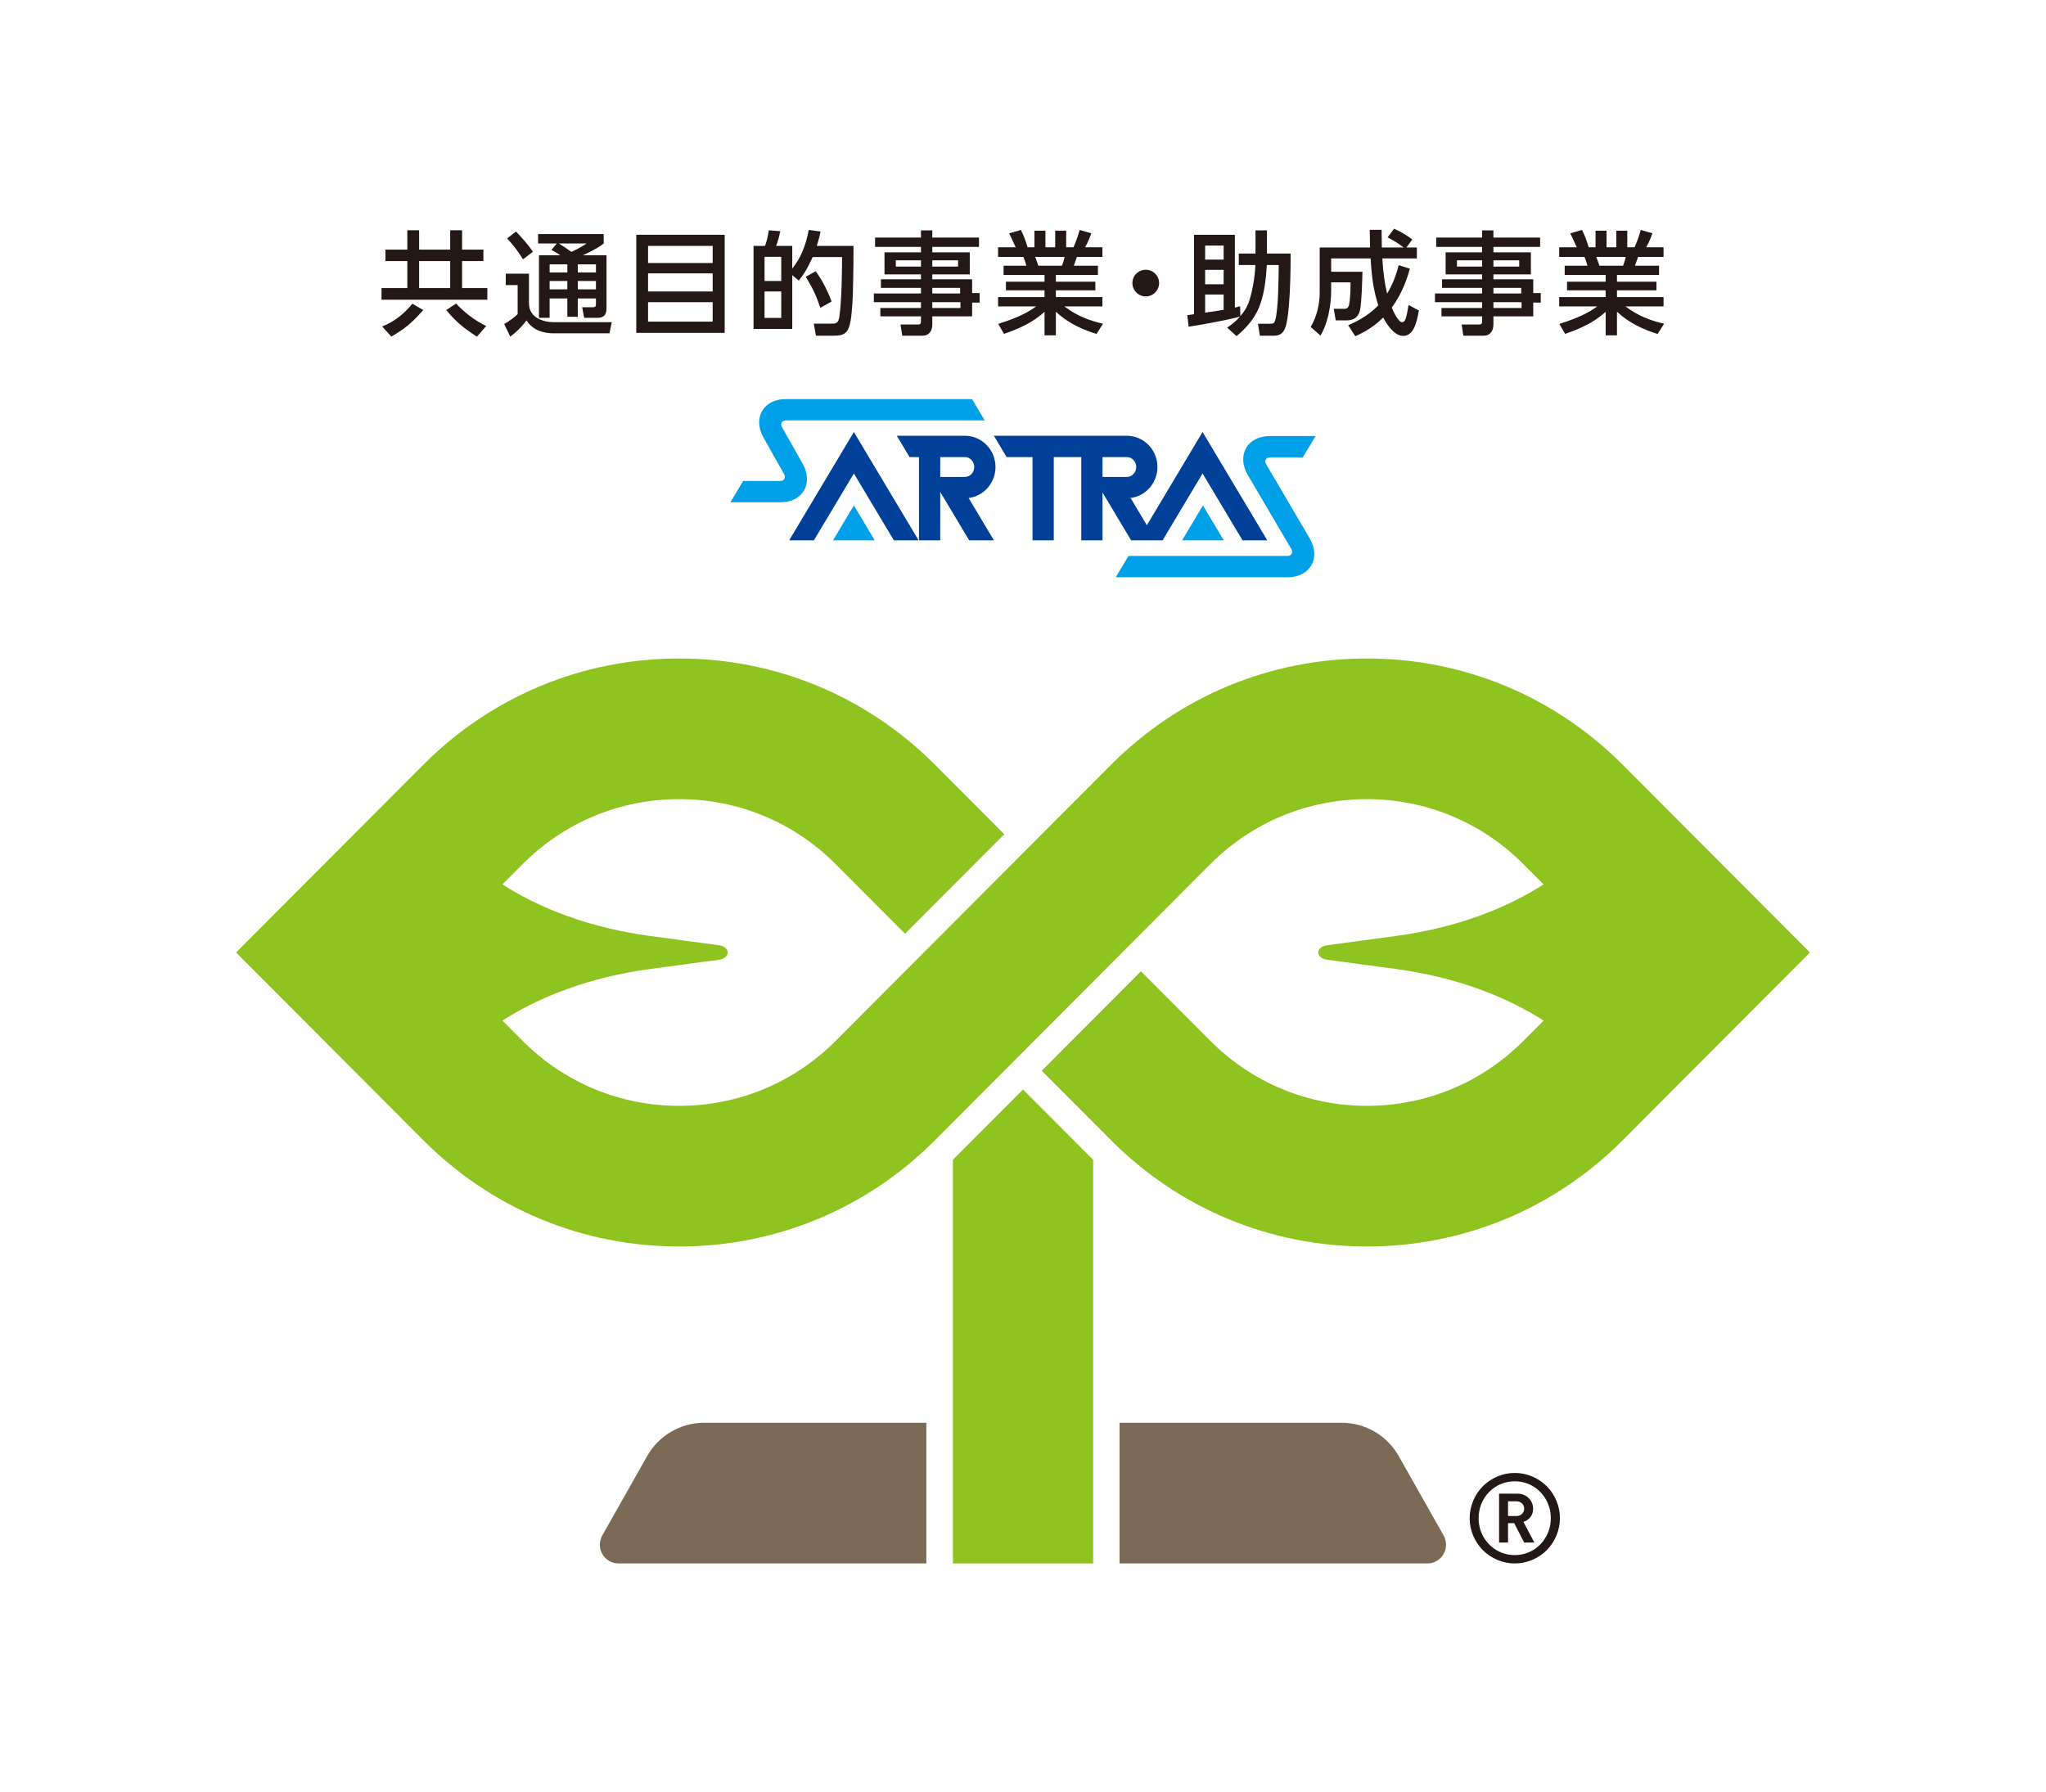 <svg width="468" height="410" viewBox="0 0 468 410" fill="none" xmlns="http://www.w3.org/2000/svg">
<rect width="468" height="410" fill="white"/>
<path d="M371.167 174.953C355.539 159.278 334.76 150.647 312.658 150.647C290.555 150.647 269.775 159.278 254.15 174.951L191.166 238.113C181.598 247.708 168.879 252.991 155.348 252.991C141.815 252.991 129.096 247.708 119.526 238.111L99.382 217.909L119.528 197.705C129.096 188.109 141.815 182.826 155.348 182.826C168.879 182.826 181.598 188.109 191.166 197.707L207.024 213.608L229.714 190.855L213.857 174.953C198.229 159.278 177.45 150.647 155.348 150.647C133.244 150.647 112.465 159.278 96.839 174.951L54 217.909L96.837 260.864C112.465 276.539 133.244 285.17 155.348 285.17C177.45 285.17 198.229 276.539 213.857 260.866L276.838 197.705C286.406 188.109 299.126 182.826 312.658 182.826C326.189 182.826 338.909 188.109 348.476 197.707L368.623 217.909L348.476 238.113C338.909 247.708 326.189 252.991 312.658 252.991C299.126 252.991 286.406 247.708 276.836 238.111L260.979 222.208L238.288 244.961L254.147 260.864C269.775 276.539 290.555 285.17 312.658 285.17C334.76 285.17 355.539 276.539 371.167 260.866L414 217.909L371.167 174.953Z" fill="#8FC31F"/>
<path d="M250.044 357.678H217.956V265.341L234 249.261L250.044 265.341V357.678Z" fill="#8FC31F"/>
<path d="M211.893 357.678H141.489C138.211 357.678 136.15 354.132 137.767 351.272L148.034 333.109C150.693 328.405 155.669 325.498 161.061 325.498H211.893V357.678Z" fill="#7A6A56"/>
<path d="M326.485 357.678H256.082V325.498H306.914C312.305 325.498 317.281 328.405 319.94 333.109L330.207 351.272C331.824 354.132 329.764 357.678 326.485 357.678Z" fill="#7A6A56"/>
<path d="M372.127 179.294C366.694 196.834 345.921 210.541 319.34 214.126L303.586 216.25C300.852 216.619 300.851 219.198 303.586 219.567L319.341 221.691C345.921 225.277 366.694 238.984 372.127 256.523" fill="#8FC31F"/>
<path d="M95.874 179.294C101.307 196.834 122.08 210.541 148.661 214.126L164.414 216.25C167.149 216.619 167.149 219.198 164.414 219.567L148.66 221.691C122.079 225.277 101.307 238.984 95.874 256.523" fill="#8FC31F"/>
<path d="M275.073 98.835L262.331 120.162L258.641 113.985H257.759C261.616 113.985 264.753 110.779 264.753 106.839C264.753 102.899 261.616 99.693 257.759 99.693H227.338L230.249 104.566H236.18V123.619H241.039V104.566H247.329V123.619H252.188V112.663L258.733 123.619H265.93L275.073 108.316L284.216 123.619H289.88L275.073 98.835ZM252.188 104.566H257.759C258.936 104.566 259.894 105.585 259.894 106.839C259.894 108.092 258.936 109.112 257.759 109.112H252.188V104.566Z" fill="#004098"/>
<path d="M227.707 106.839C227.707 102.899 224.57 99.693 220.714 99.693H205.133L208.044 104.566H210.208V123.619H215.067V112.538L221.687 123.619H227.351L221.564 113.933C225.021 113.503 227.707 110.485 227.707 106.839ZM215.067 109.112V104.566H220.714C221.891 104.566 222.849 105.585 222.849 106.839C222.849 108.093 221.891 109.112 220.714 109.112H215.067Z" fill="#004098"/>
<path d="M186.173 123.619L195.316 108.316L204.458 123.619H210.123L195.316 98.835L180.509 123.619H186.173Z" fill="#004098"/>
<path d="M200.088 123.619L195.316 115.631L190.544 123.619H200.088Z" fill="#00A0E9"/>
<path d="M279.93 123.619L275.158 115.631L270.386 123.619H279.93Z" fill="#00A0E9"/>
<path d="M178.858 97.689C178.438 96.943 178.886 96.172 179.741 96.172H225.24L222.329 91.299H179.741C177.307 91.299 175.334 92.291 174.327 94.022C173.321 95.752 173.431 97.963 174.629 100.088L179.382 108.519C179.803 109.265 179.354 110.036 178.499 110.036H169.989L167.078 114.909H178.499C180.934 114.909 182.907 113.917 183.913 112.187C184.92 110.457 184.81 108.246 183.612 106.12L178.858 97.689Z" fill="#00A0E9"/>
<path d="M289.577 106.147C289.157 105.401 289.605 104.63 290.46 104.63H298.011L300.922 99.757H290.46C288.026 99.757 286.052 100.749 285.046 102.48C284.04 104.21 284.15 106.421 285.348 108.546L295.411 125.669C295.832 126.415 295.383 127.187 294.528 127.187H258.129L255.218 132.059H294.528C296.962 132.059 298.936 131.067 299.942 129.337C300.948 127.607 300.839 125.396 299.64 123.271L289.577 106.147Z" fill="#00A0E9"/>
<path d="M110.572 59.734H105.696V65.911H111.471V68.562H87.269V65.911H93.172V59.734H88.168V57.108H93.172V52.683H95.867V57.108H102.976V52.683H105.696V57.108H110.572L110.572 59.734ZM96.816 70.929C94.301 73.735 92.864 75.072 89.502 77.004L87.423 74.687C90.4 73.529 92.633 71.547 94.327 69.488L96.816 70.929ZM102.976 59.734H95.867V65.911H102.976V59.734ZM109.084 77.03C105.978 74.971 104.336 73.685 102.077 70.929L104.336 69.437C105.927 71.239 108.622 73.374 111.214 74.584L109.084 77.03Z" fill="#231815"/>
<path d="M115.685 62.617H120.998V69.411C120.998 72.68 124.258 73.71 126.696 73.71H139.938L139.399 76.257H126.593C124.591 76.257 121.948 75.717 120.434 73.298C119.869 74.043 118.715 75.538 116.712 77.004L115.327 74.122C116.404 73.555 117.483 72.731 118.407 71.882V65.216H115.685L115.685 62.617ZM118.021 52.965C119.176 54.175 120.716 55.822 121.897 57.597L119.638 59.322C118.329 57.238 117.277 55.898 115.993 54.561L118.021 52.965ZM127.363 55.692H123.077V53.557H138.091V55.692C137.423 56.208 136.448 56.98 133.317 58.394H138.733V70.569C138.733 72.396 137.68 72.706 136.653 72.706H133.625L133.163 70.286H135.678C136.269 70.286 136.319 69.951 136.319 69.54V68.278H132.163V72.475H129.775V68.278H125.72V72.706H123.282V58.394H128.159C127.363 57.83 127.03 57.65 126.131 57.186L127.363 55.692ZM125.72 60.48V62.333H129.775V60.48H125.72ZM125.72 64.289V66.193H129.775V64.289H125.72ZM127.825 55.692C128.8 56.285 129.749 56.953 130.699 57.624C131.059 57.469 132.676 56.747 134.19 55.692H127.825ZM132.163 60.48V62.333H136.319V60.48H132.163ZM132.163 64.289V66.193H136.319V64.289H132.163Z" fill="#231815"/>
<path d="M165.763 53.712V76.155H145.54V53.712H165.763ZM148.235 60.171H163.017V56.259H148.235V60.171ZM148.235 62.539V66.684H163.017V62.539H148.235ZM148.235 69.128V73.58H163.017V69.128H148.235Z" fill="#231815"/>
<path d="M187.686 52.965C187.506 53.943 187.352 54.612 186.839 56.259H195.231C195.231 61.226 195.128 67.197 194.999 69.076C194.564 75.794 194.025 76.799 190.663 76.799H186.634L186.146 74.043H190.227C191.151 74.043 191.767 74.017 191.997 72.449C192.51 68.922 192.613 62.436 192.613 58.806H185.889C184.683 61.457 183.913 62.718 182.707 64.186L181.218 62.951V75.253H172.364V56.259H174.981C175.367 55.179 175.597 54.381 175.855 52.683L178.472 52.889C178.164 54.431 178.011 54.948 177.523 56.259H181.218V61.457C183.323 58.755 184.323 56.104 184.991 52.604L187.686 52.965ZM178.703 58.755H174.879V64.289H178.703V58.755ZM178.703 66.684H174.879V72.731H178.703V66.684ZM187.634 70.415C186.762 67.79 185.889 65.86 184.298 63.336L186.582 62.05C187.968 63.98 189.02 65.886 190.227 68.974L187.634 70.415Z" fill="#231815"/>
<path d="M223.93 56.49H213.253V57.726H221.825V62.772H213.253V63.903H222.364V67.042H224.084V69.231H222.364V72.37H213.253V74.249C213.253 75.588 212.586 76.798 211.021 76.798H206.375L205.991 74.249H209.866C210.558 74.249 210.661 74.043 210.661 73.452V72.37H201.371V70.466H210.661V69.128H199.882V67.147H210.661V65.86H201.499V63.903H210.661V62.772H202.32V57.726H210.661V56.49H200.165V54.355H210.661V52.708H213.253V54.355H223.93V56.49ZM210.661 59.553H204.912V60.995H210.661V59.553ZM219.156 59.553H213.253V60.995H219.156V59.553ZM219.618 65.86H213.253V67.147H219.618V65.86ZM219.695 69.128H213.253V70.466H219.695V69.128Z" fill="#231815"/>
<path d="M250.807 76.412C248.035 75.484 244.801 74.328 241.516 71.315V76.719H238.924V71.341C237.281 72.782 235.074 74.534 229.659 76.387L228.325 74.096C233.637 72.475 235.844 70.929 236.999 70.105H228.299V67.97H238.924V66.424H230.095V64.444H238.924V62.899H229.557V60.789H234.766C234.664 60.377 234.304 59.193 234.074 58.781H228.299V56.568H232.328C232.148 56.183 231.327 54.431 230.839 53.377L233.508 52.604C234.15 53.839 234.535 54.869 235.048 56.568H236.614V52.784H239.129V56.568H241.362V52.784H243.877V56.568H245.545C246.032 55.512 246.674 53.712 246.956 52.604L249.625 53.377C249.549 53.608 248.984 55.204 248.214 56.568H252.166V58.781H246.34C246.212 59.116 245.724 60.507 245.622 60.789H251.14V62.899H241.516V64.444H250.549V66.424H241.516V67.97H252.166V70.105H243.466C246.495 72.37 249.138 73.298 252.294 74.07L250.807 76.412ZM242.902 60.789C243.081 60.377 243.287 59.81 243.518 58.781H236.793C236.922 59.066 237.384 60.48 237.512 60.789H242.902Z" fill="#231815"/>
<path d="M265.132 64.752C265.132 66.399 263.798 67.815 262.078 67.815C260.384 67.815 259.023 66.424 259.023 64.752C259.023 63.029 260.435 61.715 262.078 61.715C263.772 61.715 265.132 63.079 265.132 64.752Z" fill="#231815"/>
<path d="M280.689 74.945C281.459 74.429 282.409 73.811 283.64 72.422C279.534 73.529 273.246 74.534 271.886 74.739L271.578 72.088C271.912 72.063 272.58 71.984 273.118 71.882V53.712H282.46V70.363C283.051 70.235 283.23 70.184 283.666 70.055L283.717 72.319C284.718 71.187 285.412 69.951 285.822 68.613C286.566 66.193 287.054 63.157 287.157 60.634H283.359V58.009H287.182V52.708H289.8V58.009H295.215C295.241 61.483 295.112 72.757 293.855 75.305C293.393 76.231 292.777 76.799 291.391 76.799H288.183L287.747 74.07H290.364C291.083 74.07 291.442 74.043 291.648 73.4C292.443 71.033 292.469 63.029 292.495 60.634H289.774C289.235 69.361 287.644 72.834 282.845 76.9L280.689 74.945ZM275.659 56.183V59.398H279.894V56.183H275.659ZM275.659 61.742V65.037H279.894V61.742H275.659ZM279.894 67.378H275.659V71.521C278.534 71.109 278.842 71.059 279.894 70.878V67.378Z" fill="#231815"/>
<path d="M308.386 74.404C309.387 73.967 312.749 72.551 315.265 69.849C314.186 66.374 313.776 63.646 313.518 59.116H304.485V62.179H311.645C311.595 64.109 311.465 69.231 311.107 70.827C310.901 71.727 310.491 73.298 307.924 73.298H305.538L305.075 70.647H307.564C308.386 70.647 308.566 69.925 308.618 69.54C308.746 68.819 308.926 67.352 308.926 64.598H304.485V66.735C304.485 67.096 304.485 72.655 302.048 76.773L299.814 74.816C301.2 72.37 301.868 69.719 301.868 66.863V56.62H313.39C313.39 55.744 313.313 52.914 313.313 52.578H316.034C316.034 53.557 316.034 54.149 316.086 56.62H321.064C319.499 55.435 318.395 54.818 317.394 54.303L318.883 52.322C320.063 52.835 321.988 53.918 323.04 54.792L321.706 56.62H324.093V59.116H316.187C316.42 62.693 316.753 65.01 317.291 67.172C318.651 64.856 319.345 62.951 319.935 60.659L322.502 61.483C321.988 63.234 320.91 66.941 318.345 70.363C318.395 70.492 319.73 73.71 320.704 73.71C321.5 73.71 321.706 72.576 322.194 69.772L324.555 71.033C324.093 73.58 323.425 76.849 320.962 76.849C318.55 76.849 316.65 73.143 316.393 72.628C313.878 75.202 311.081 76.437 310.003 76.925L308.386 74.404Z" fill="#231815"/>
<path d="M352.279 56.49H341.603V57.726H350.174V62.772H341.603V63.903H350.714V67.042H352.432V69.231H350.714V72.37H341.603V74.249C341.603 75.588 340.935 76.798 339.37 76.798H334.725L334.339 74.249H338.215C338.908 74.249 339.011 74.043 339.011 73.452V72.37H329.72V70.466H339.011V69.128H328.232V67.147H339.011V65.86H329.848V63.903H339.011V62.772H330.669V57.726H339.011V56.49H328.515V54.355H339.011V52.708H341.603V54.355H352.279L352.279 56.49ZM339.011 59.553H333.262V60.995H339.011V59.553ZM347.505 59.553H341.603V60.995H347.505V59.553ZM347.967 65.86H341.603V67.147H347.967V65.86ZM348.045 69.128H341.603V70.466H348.045V69.128Z" fill="#231815"/>
<path d="M379.157 76.412C376.385 75.484 373.15 74.328 369.865 71.315V76.719H367.274V71.341C365.631 72.782 363.423 74.534 358.009 76.387L356.675 74.096C361.986 72.475 364.194 70.929 365.349 70.105H356.648V67.97H367.274V66.424H358.445V64.444H367.274V62.899H357.907V60.789H363.117C363.013 60.377 362.654 59.193 362.424 58.781H356.648V56.568H360.678C360.498 56.183 359.677 54.431 359.189 53.377L361.858 52.604C362.501 53.839 362.885 54.869 363.398 56.568H364.965V52.784H367.479V56.568H369.712V52.784H372.227V56.568H373.894C374.382 55.512 375.025 53.712 375.306 52.604L377.975 53.377C377.899 53.608 377.334 55.204 376.563 56.568H380.516V58.781H374.69C374.562 59.116 374.074 60.507 373.972 60.789H379.49V62.899H369.865V64.444H378.899V66.424H369.865V67.97H380.516V70.105H371.816C374.845 72.37 377.489 73.298 380.644 74.07L379.157 76.412ZM371.252 60.789C371.431 60.377 371.636 59.81 371.868 58.781H365.143C365.271 59.066 365.734 60.48 365.862 60.789H371.252Z" fill="#231815"/>
<path d="M356.814 347.327C356.814 348.715 356.544 350.046 356.006 351.322C355.468 352.598 354.73 353.706 353.793 354.647C352.856 355.588 351.751 356.328 350.48 356.868C349.209 357.408 347.881 357.678 346.499 357.678C345.116 357.678 343.791 357.411 342.525 356.875C341.258 356.34 340.151 355.599 339.204 354.654C338.258 353.709 337.515 352.598 336.977 351.322C336.439 350.046 336.17 348.715 336.17 347.327C336.17 345.939 336.439 344.608 336.977 343.331C337.515 342.056 338.258 340.945 339.204 340C340.151 339.055 341.258 338.314 342.525 337.778C343.791 337.243 345.116 336.975 346.499 336.975C347.881 336.975 349.209 337.246 350.48 337.785C351.751 338.326 352.856 339.066 353.793 340.007C354.73 340.948 355.468 342.056 356.006 343.331C356.544 344.608 356.814 345.939 356.814 347.327ZM354.724 347.327C354.724 345.79 354.36 344.375 353.632 343.08C352.903 341.786 351.908 340.763 350.646 340.014C349.384 339.264 347.997 338.889 346.485 338.889C345.334 338.889 344.258 339.104 343.256 339.532C342.253 339.96 341.372 340.563 340.611 341.341C339.851 342.118 339.261 343.024 338.844 344.058C338.426 345.092 338.217 346.181 338.217 347.327C338.217 348.873 338.584 350.291 339.317 351.581C340.05 352.871 341.048 353.89 342.309 354.64C343.571 355.39 344.963 355.765 346.485 355.765C347.997 355.765 349.384 355.39 350.646 354.64C351.908 353.89 352.903 352.868 353.632 351.574C354.36 350.279 354.724 348.863 354.724 347.327ZM350.963 352.901H348.637L346.361 348.472H344.946V352.901H342.898V341.711H347.091C347.778 341.711 348.396 341.867 348.943 342.18C349.491 342.493 349.918 342.913 350.225 343.44C350.531 343.967 350.685 344.534 350.685 345.141C350.685 345.897 350.481 346.536 350.075 347.059C349.668 347.582 349.133 347.955 348.47 348.179L350.963 352.901ZM348.637 345.148C348.637 344.663 348.468 344.26 348.13 343.939C347.793 343.618 347.355 343.457 346.819 343.457H344.946V346.838H346.819C347.355 346.838 347.793 346.677 348.13 346.356C348.468 346.035 348.637 345.632 348.637 345.148Z" fill="#231815"/>
</svg>
